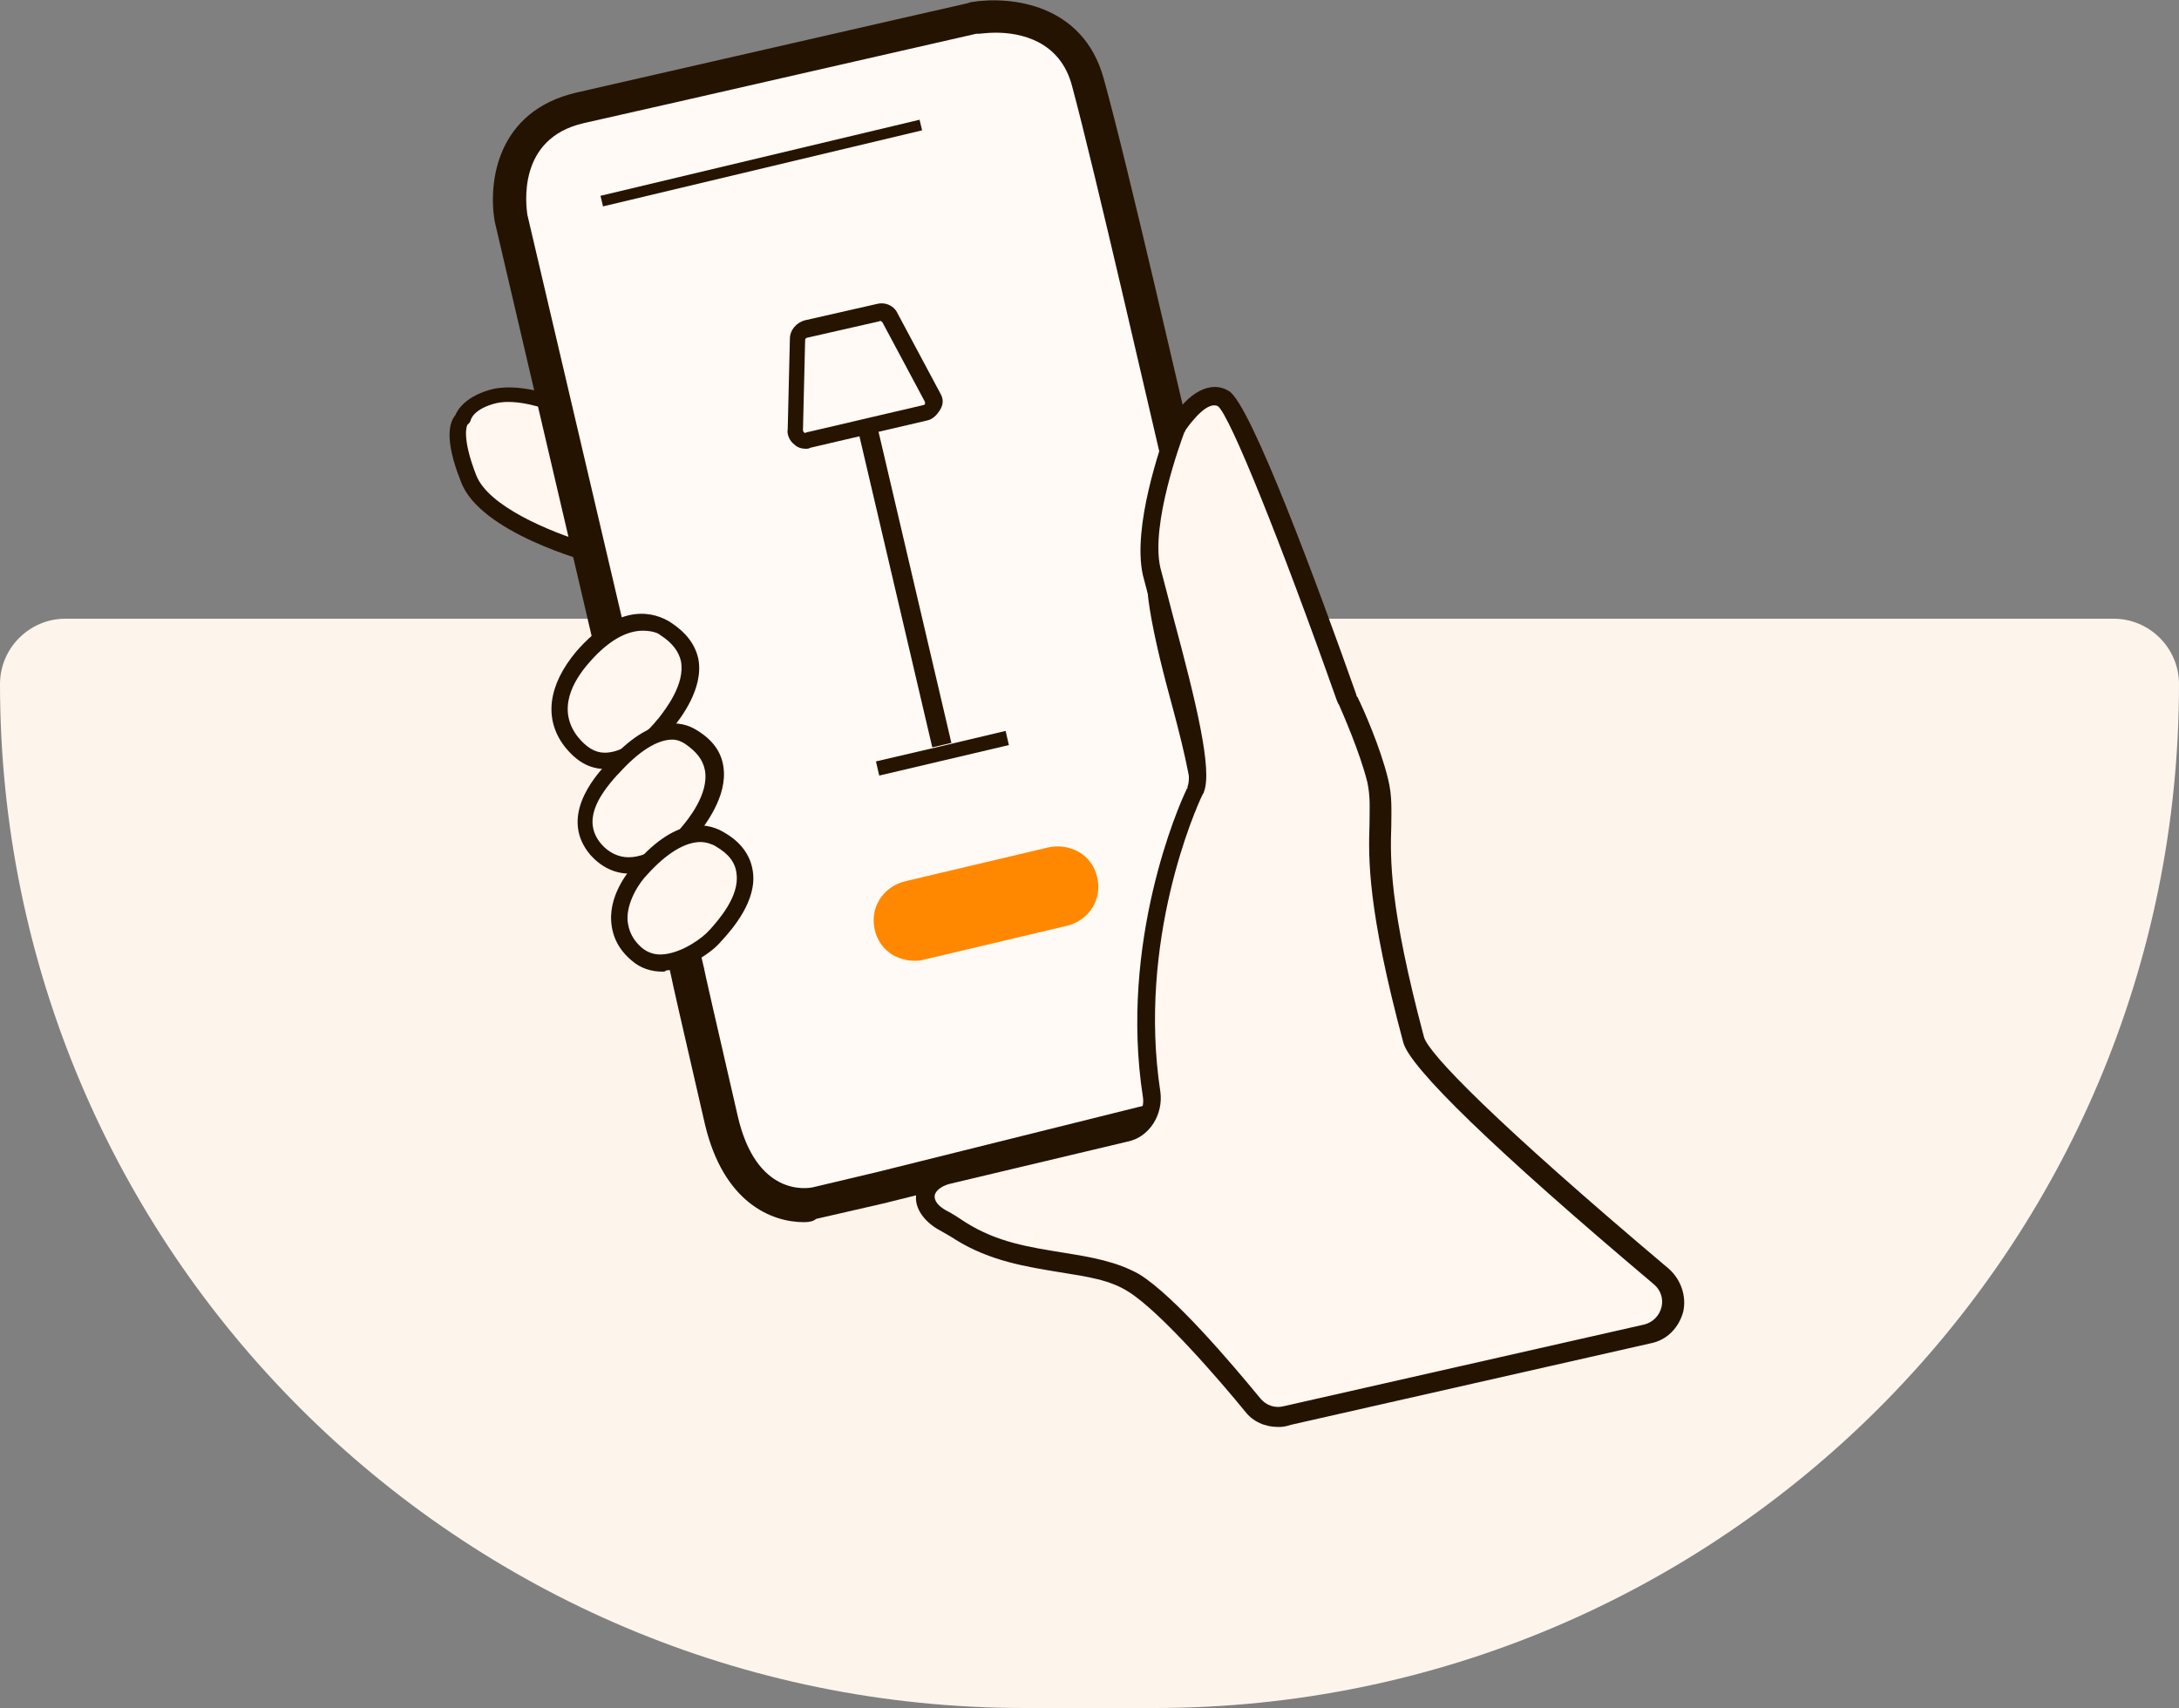 <?xml version="1.0" encoding="utf-8"?>
<!-- Generator: Adobe Illustrator 27.1.1, SVG Export Plug-In . SVG Version: 6.00 Build 0)  -->
<svg version="1.1" id="Lager_1" xmlns="http://www.w3.org/2000/svg" xmlns:xlink="http://www.w3.org/1999/xlink" x="0px" y="0px"
	 viewBox="0 0 200 156.8" style="enable-background:new 0 0 200 156.8;" xml:space="preserve">
<rect x="0" y="0" width="200" height="156.8" fill="#808080" stroke="none"/>
<style type="text/css">
	.st0{fill:#FDF4EC;}
	.st1{fill:#FFF7F0;}
	.st2{fill:#251301;}
	.st3{fill:#FFFAF5;}
	.st4{fill:#261400;}
	.st5{fill:#FF8800;}
</style>
<path class="st0" d="M0,62.8c0-3.3,2.7-6,6-6h188c3.3,0,6,2.7,6,6c0,51.9-42.1,94-94,94H94C42.1,156.8,0,114.7,0,62.8z"/>
<g>
	<path class="st1" d="M51.5,37.3c0,0-3.5-1.5-6.1-1c-2.6,0.6-3,2.1-3,2.1s-1.2,1,0.6,5.4c1.7,4.4,11.7,7,11.7,7L51.5,37.3z"/>
	<path class="st2" d="M55.7,52l-1.2-0.3C54,51.6,44,48.9,42.3,44.2c-1.6-4-1-5.5-0.5-6.1c0.2-0.5,1-1.8,3.5-2.4c2.9-0.6,6.5,1,6.6,1
		l0.3,0.2L55.7,52z M42.9,39c0,0-0.6,1,0.8,4.6c1.1,2.9,6.8,5.2,10,6.2l-2.8-12c-0.9-0.3-3.4-1.2-5.3-0.8c-2.1,0.5-2.4,1.5-2.4,1.6
		l-0.1,0.2L42.9,39C42.9,39,42.9,39,42.9,39z"/>
</g>
<g>
	<path class="st3" d="M105.4,103c1-0.2,1.6-1.1,1.5-2.1c-0.3-4.7-0.6-18.3,3.7-26.6c1.1-2.2-3.1-13.9-3.7-19.3
		c-0.5-4.1,0.7-6.7,1.5-8c0.4-0.6,0.6-1.3,0.4-2c-1.2-5.4-6.7-29.4-9-37.5c-2-7.3-9.9-6-10.5-5.9c0,0,0,0-0.1,0
		C88.7,1.8,61.1,8.2,53.3,10c-7.6,1.7-6.5,9.5-6.4,10.1c0,0,0,0,0,0.1l16.2,69.1c0,0,0,0,0,0c0,0.2,1,4.6,3.1,13.6
		c2.1,9.2,8.6,7.8,8.7,7.7c0,0,0,0,0,0l5.9-1.4L105.4,103z"/>
	<path class="st2" d="M73.8,112.2c-3,0-7.4-1.8-9.1-9c-2.1-9.1-3.1-13.5-3.1-13.6L45.4,20.3c-0.6-3.6,0.2-10.1,7.5-11.8
		c7.5-1.7,33.2-7.6,35.9-8.2l0.3-0.1c3.6-0.6,10.3,0.1,12.2,7c2.2,7.9,7.4,30.7,9,37.5c0.2,1,0,2.1-0.6,3.1c-0.7,1-1.7,3.3-1.3,7
		c0.2,2.1,1.1,5.4,1.9,8.6c1.8,6.8,2.5,9.9,1.6,11.5c-4.2,8.1-3.8,21.8-3.6,25.8c0.1,1.7-1,3.3-2.7,3.7l-24.6,6.1l-6.1,1.4
		C74.7,112.1,74.3,112.2,73.8,112.2z M91.4,3c-0.8,0-1.4,0.1-1.6,0.1l-0.2,0c-2.7,0.6-28.4,6.5-36,8.2c-6.2,1.4-5.3,7.6-5.2,8.4
		l16.2,69.1c0,0.1,1,4.5,3.1,13.6c1.7,7.5,6.4,6.7,6.9,6.6l0,0l5.9-1.4l24.5-6.1c0.3-0.1,0.4-0.3,0.4-0.6
		c-0.3-5.4-0.5-18.8,3.9-27.4c0.3-1-1-6.1-1.9-9.4c-0.9-3.3-1.7-6.7-2-9.1c-0.5-4.6,0.8-7.6,1.7-8.9c0.2-0.3,0.3-0.6,0.2-0.8
		c-1.6-6.8-6.8-29.6-8.9-37.4C97.3,3.7,93.6,3,91.4,3z"/>
</g>
<g>
	<path class="st1" d="M86.9,107.9c-2.4,0.6-2.7,2.9-0.5,4.1c0.5,0.3,1.1,0.7,1.8,1c5.7,3.6,11.8,2.3,15.9,4.8
		c3.1,2,8.5,8.3,10.9,11.2c0.7,0.9,1.9,1.3,3,1l33.1-7.5c2.4-0.6,3.2-3.7,1.3-5.3c-7.6-6.5-22-18.9-22.7-21.8
		c-4.8-17.9-2.3-19.2-3.3-23.8c-0.7-2.9-2.3-6.6-2.7-7.3c0-0.1-0.1-0.2-0.1-0.3c-0.7-2.1-9.3-26.2-11.3-27.5
		c-1.8-1.1-3.7,1.7-4.2,2.5c-0.1,0.1-0.1,0.3-0.2,0.4c-0.5,1.3-3.2,8.7-2.2,13c1,4.6,5.1,17.5,4,20c0,0.1-0.1,0.2-0.1,0.3
		c-0.7,1.5-6,13.7-3.9,27.7c0.3,1.6-0.7,3.2-2.4,3.6L86.9,107.9z"/>
	<path class="st2" d="M117.3,131c-1.2,0-2.3-0.5-3-1.4c-2.2-2.7-7.7-9.1-10.7-11c-1.7-1.1-3.8-1.4-6.3-1.8c-3-0.5-6.4-1-9.6-3
		c-0.6-0.4-1.2-0.7-1.7-1c-1.3-0.8-2.1-2-1.9-3.2c0.2-1.2,1.2-2.2,2.7-2.5h0l16.4-3.8c1.1-0.3,1.9-1.4,1.7-2.6
		c-2.2-14.2,3.3-26.8,4-28.2c0-0.1,0.1-0.1,0.1-0.2l0-0.1c0.7-1.6-1.7-10.2-2.9-14.8c-0.5-1.9-0.9-3.5-1.2-4.6
		c-1-4.5,1.7-12,2.2-13.5c0.1-0.2,0.2-0.4,0.3-0.6c1.7-2.8,3.8-3.8,5.4-2.8c2,1.2,8.2,18,11.7,27.9c0,0.1,0,0.1,0.1,0.2
		c0.5,1,2.1,4.6,2.8,7.5c0.4,1.6,0.3,2.9,0.3,4.3c-0.1,3-0.2,7.4,3,19.4c0.4,1.5,6.5,7.8,22.5,21.3c1.1,1,1.6,2.5,1.3,3.9
		c-0.4,1.5-1.5,2.6-2.9,2.9l-33.1,7.5C117.9,131,117.6,131,117.3,131z M87.1,108.7L87.1,108.7c-0.7,0.2-1.2,0.6-1.3,1
		c-0.1,0.5,0.3,1,1,1.4c0.6,0.3,1.2,0.7,1.8,1.1c3,1.9,6,2.3,9,2.8c2.5,0.4,4.9,0.8,7,2c3.2,2,8.3,8,11.1,11.4
		c0.5,0.6,1.3,0.9,2.1,0.7l33.1-7.5c0.8-0.2,1.4-0.8,1.6-1.6c0.2-0.8-0.1-1.6-0.7-2.1c-14.7-12.4-22.4-19.9-23-22.2
		c-3.3-12.3-3.2-16.9-3.1-20c0-1.4,0.1-2.5-0.2-3.9c-0.7-2.8-2.3-6.4-2.6-7.1c-0.1-0.1-0.1-0.2-0.2-0.4c-5.2-14.7-9.8-26.1-10.9-27
		c-0.9-0.5-2.3,1.2-3,2.2c0,0.1-0.1,0.2-0.1,0.2c-0.3,0.8-3.1,8.4-2.2,12.4c0.3,1.1,0.7,2.7,1.2,4.6c2.1,7.8,3.6,14,2.8,16
		c0,0.1-0.1,0.2-0.1,0.2c-0.7,1.4-6,13.5-3.9,27.3c0.3,2.1-1,4.2-3,4.6L87.1,108.7z"/>
</g>
<g>
	<path class="st1" d="M61,66.6c-1,1.2-5.3,5.7-8.6,1.5c-2.5-3.3,0.1-6.6,1.1-7.7c3.8-4.4,6.7-3.1,7.6-2.6
		C65.9,60.6,61.9,65.4,61,66.6z"/>
	<path class="st2" d="M55.6,70.6C55.6,70.6,55.6,70.6,55.6,70.6c-1.5,0-2.7-0.7-3.8-2.1c-1.9-2.5-1.5-5.6,1.1-8.7
		c4.1-4.7,7.3-3.5,8.6-2.7c1.4,0.9,2.3,2,2.6,3.4c0.5,2.7-1.6,5.4-2.4,6.4L61.6,67C61.1,67.6,58.5,70.6,55.6,70.6z M59,57.9
		c-1.2,0-2.9,0.6-4.9,2.9c-1.5,1.7-3,4.3-1.1,6.8c0.8,1,1.6,1.5,2.5,1.5c0,0,0,0,0,0c2.3,0,4.5-2.6,4.8-3l0.1-0.1
		c0.7-0.9,2.5-3.2,2.1-5.3c-0.2-0.9-0.8-1.7-1.9-2.4C60.4,58.1,59.8,57.9,59,57.9z"/>
</g>
<g>
	<path class="st1" d="M63.2,76.5c-1,1.2-5.4,5.1-8.5,1.5c-2.6-3.1,0.6-6.3,1.5-7.5c3.8-4.4,6.3-3.4,7.2-2.9
		C68.1,70.5,64.2,75.3,63.2,76.5z"/>
	<path class="st2" d="M57.8,80.2c-1.4,0-2.6-0.6-3.6-1.7c-2.9-3.4,0.3-7.1,1.4-8.3l0.2-0.2c4-4.5,6.8-3.8,8.1-3
		c1.5,0.9,2.3,2,2.5,3.4c0.4,2.7-1.7,5.4-2.6,6.5C63.1,77.8,60.6,80.2,57.8,80.2C57.8,80.2,57.8,80.2,57.8,80.2z M61.7,67.9
		c-1.4,0-3.1,1.1-4.9,3.1l-0.2,0.2c-1.7,1.9-3.2,4.2-1.4,6.3c0.7,0.8,1.6,1.2,2.5,1.2c2,0,4.1-1.8,4.8-2.7l0,0
		c0.6-0.7,2.6-3.1,2.2-5.3c-0.2-1-0.8-1.7-1.8-2.4C62.6,68.1,62.2,67.9,61.7,67.9z"/>
</g>
<g>
	<path class="st1" d="M65.8,85.9c-1,1.2-4.7,3.8-7.3,1.7c-3.3-2.8-0.7-6.6,0.3-7.7c3.8-4.4,6.4-3.3,7.4-2.7
		C71.1,80.2,66.7,84.8,65.8,85.9z"/>
	<path class="st2" d="M60.8,89.2c-1,0-2-0.3-2.8-1c-1.2-1-1.8-2.2-1.9-3.6c-0.2-2.7,1.9-5,2.2-5.3c4-4.6,6.9-3.7,8.3-2.8
		c1.5,0.9,2.3,2.1,2.5,3.5c0.4,2.7-1.9,5.3-2.8,6.3l-0.1,0.1c-0.8,1-3,2.5-5.1,2.7C61.1,89.2,60.9,89.2,60.8,89.2z M64.3,77.3
		c-1.4,0-3.1,1-4.9,3c-0.7,0.7-1.9,2.5-1.8,4.2c0.1,1,0.5,1.8,1.3,2.5c0.6,0.5,1.3,0.7,2.1,0.6c1.7-0.2,3.5-1.5,4.1-2.2l0.1-0.1
		c0.7-0.8,2.7-3,2.4-5.1c-0.1-1-0.7-1.8-1.9-2.5C65.4,77.5,64.8,77.3,64.3,77.3z"/>
</g>
<path class="st4" d="M92.6,68.4l-11.9,2.8l-0.3-1.3l6-1.4l5.9-1.4L92.6,68.4z"/>
<g>
	<rect x="82.1" y="38.8" transform="matrix(0.974 -0.228 0.228 0.974 -10.082 20.318)" class="st4" width="1.8" height="30"/>
</g>
<g>
	<path class="st4" d="M74,41.2c-0.4,0-0.8-0.1-1.1-0.4c-0.4-0.3-0.7-0.9-0.6-1.4v0l0.2-8.3c0-0.8,0.6-1.5,1.4-1.7l6.6-1.5
		c0.8-0.2,1.6,0.2,1.9,0.9l3.9,7.3c0.3,0.5,0.3,1,0,1.5s-0.7,0.9-1.2,1l-10.7,2.5C74.2,41.2,74.1,41.2,74,41.2z M73.7,39.5
		L73.7,39.5c0,0.1,0.1,0.2,0.1,0.2c0,0,0.1,0.1,0.2,0l10.7-2.5c0.1,0,0.2-0.1,0.2-0.1s0-0.1,0-0.2L81,29.6c-0.1-0.1-0.2-0.2-0.3-0.1
		L74.1,31c-0.1,0-0.2,0.1-0.2,0.2L73.7,39.5z"/>
</g>
<g>
	<rect x="54.8" y="14.5" transform="matrix(0.973 -0.232 0.232 0.973 -1.568 16.58)" class="st4" width="30.1" height="1"/>
</g>
<g>
	<path class="st5" d="M97.7,84.4l-13.1,3.1c-1.6,0.4-3.2-0.6-3.5-2.2c-0.4-1.6,0.6-3.2,2.2-3.6l13.1-3.1c1.6-0.4,3.2,0.6,3.5,2.2
		C100.3,82.4,99.3,84,97.7,84.4z"/>
	<path class="st5" d="M83.9,88.2c-0.7,0-1.3-0.2-1.9-0.5c-0.9-0.5-1.5-1.4-1.7-2.3c-0.5-2,0.7-4,2.8-4.5l13.1-3.1
		c0.9-0.2,1.9-0.1,2.8,0.4c0.9,0.5,1.5,1.4,1.7,2.3c0.5,2-0.7,4-2.8,4.5l0,0l-13.1,3.1C84.5,88.2,84.2,88.2,83.9,88.2z M97.1,79.2
		c-0.2,0-0.3,0-0.5,0.1l-13.1,3.1c-1.2,0.3-1.9,1.5-1.7,2.6c0.1,0.6,0.5,1.1,1,1.4c0.5,0.3,1.1,0.4,1.6,0.2l13.1-3.1
		c1.2-0.3,1.9-1.5,1.7-2.6c-0.1-0.6-0.5-1.1-1-1.4C97.8,79.3,97.5,79.2,97.1,79.2z"/>
</g>
</svg>
